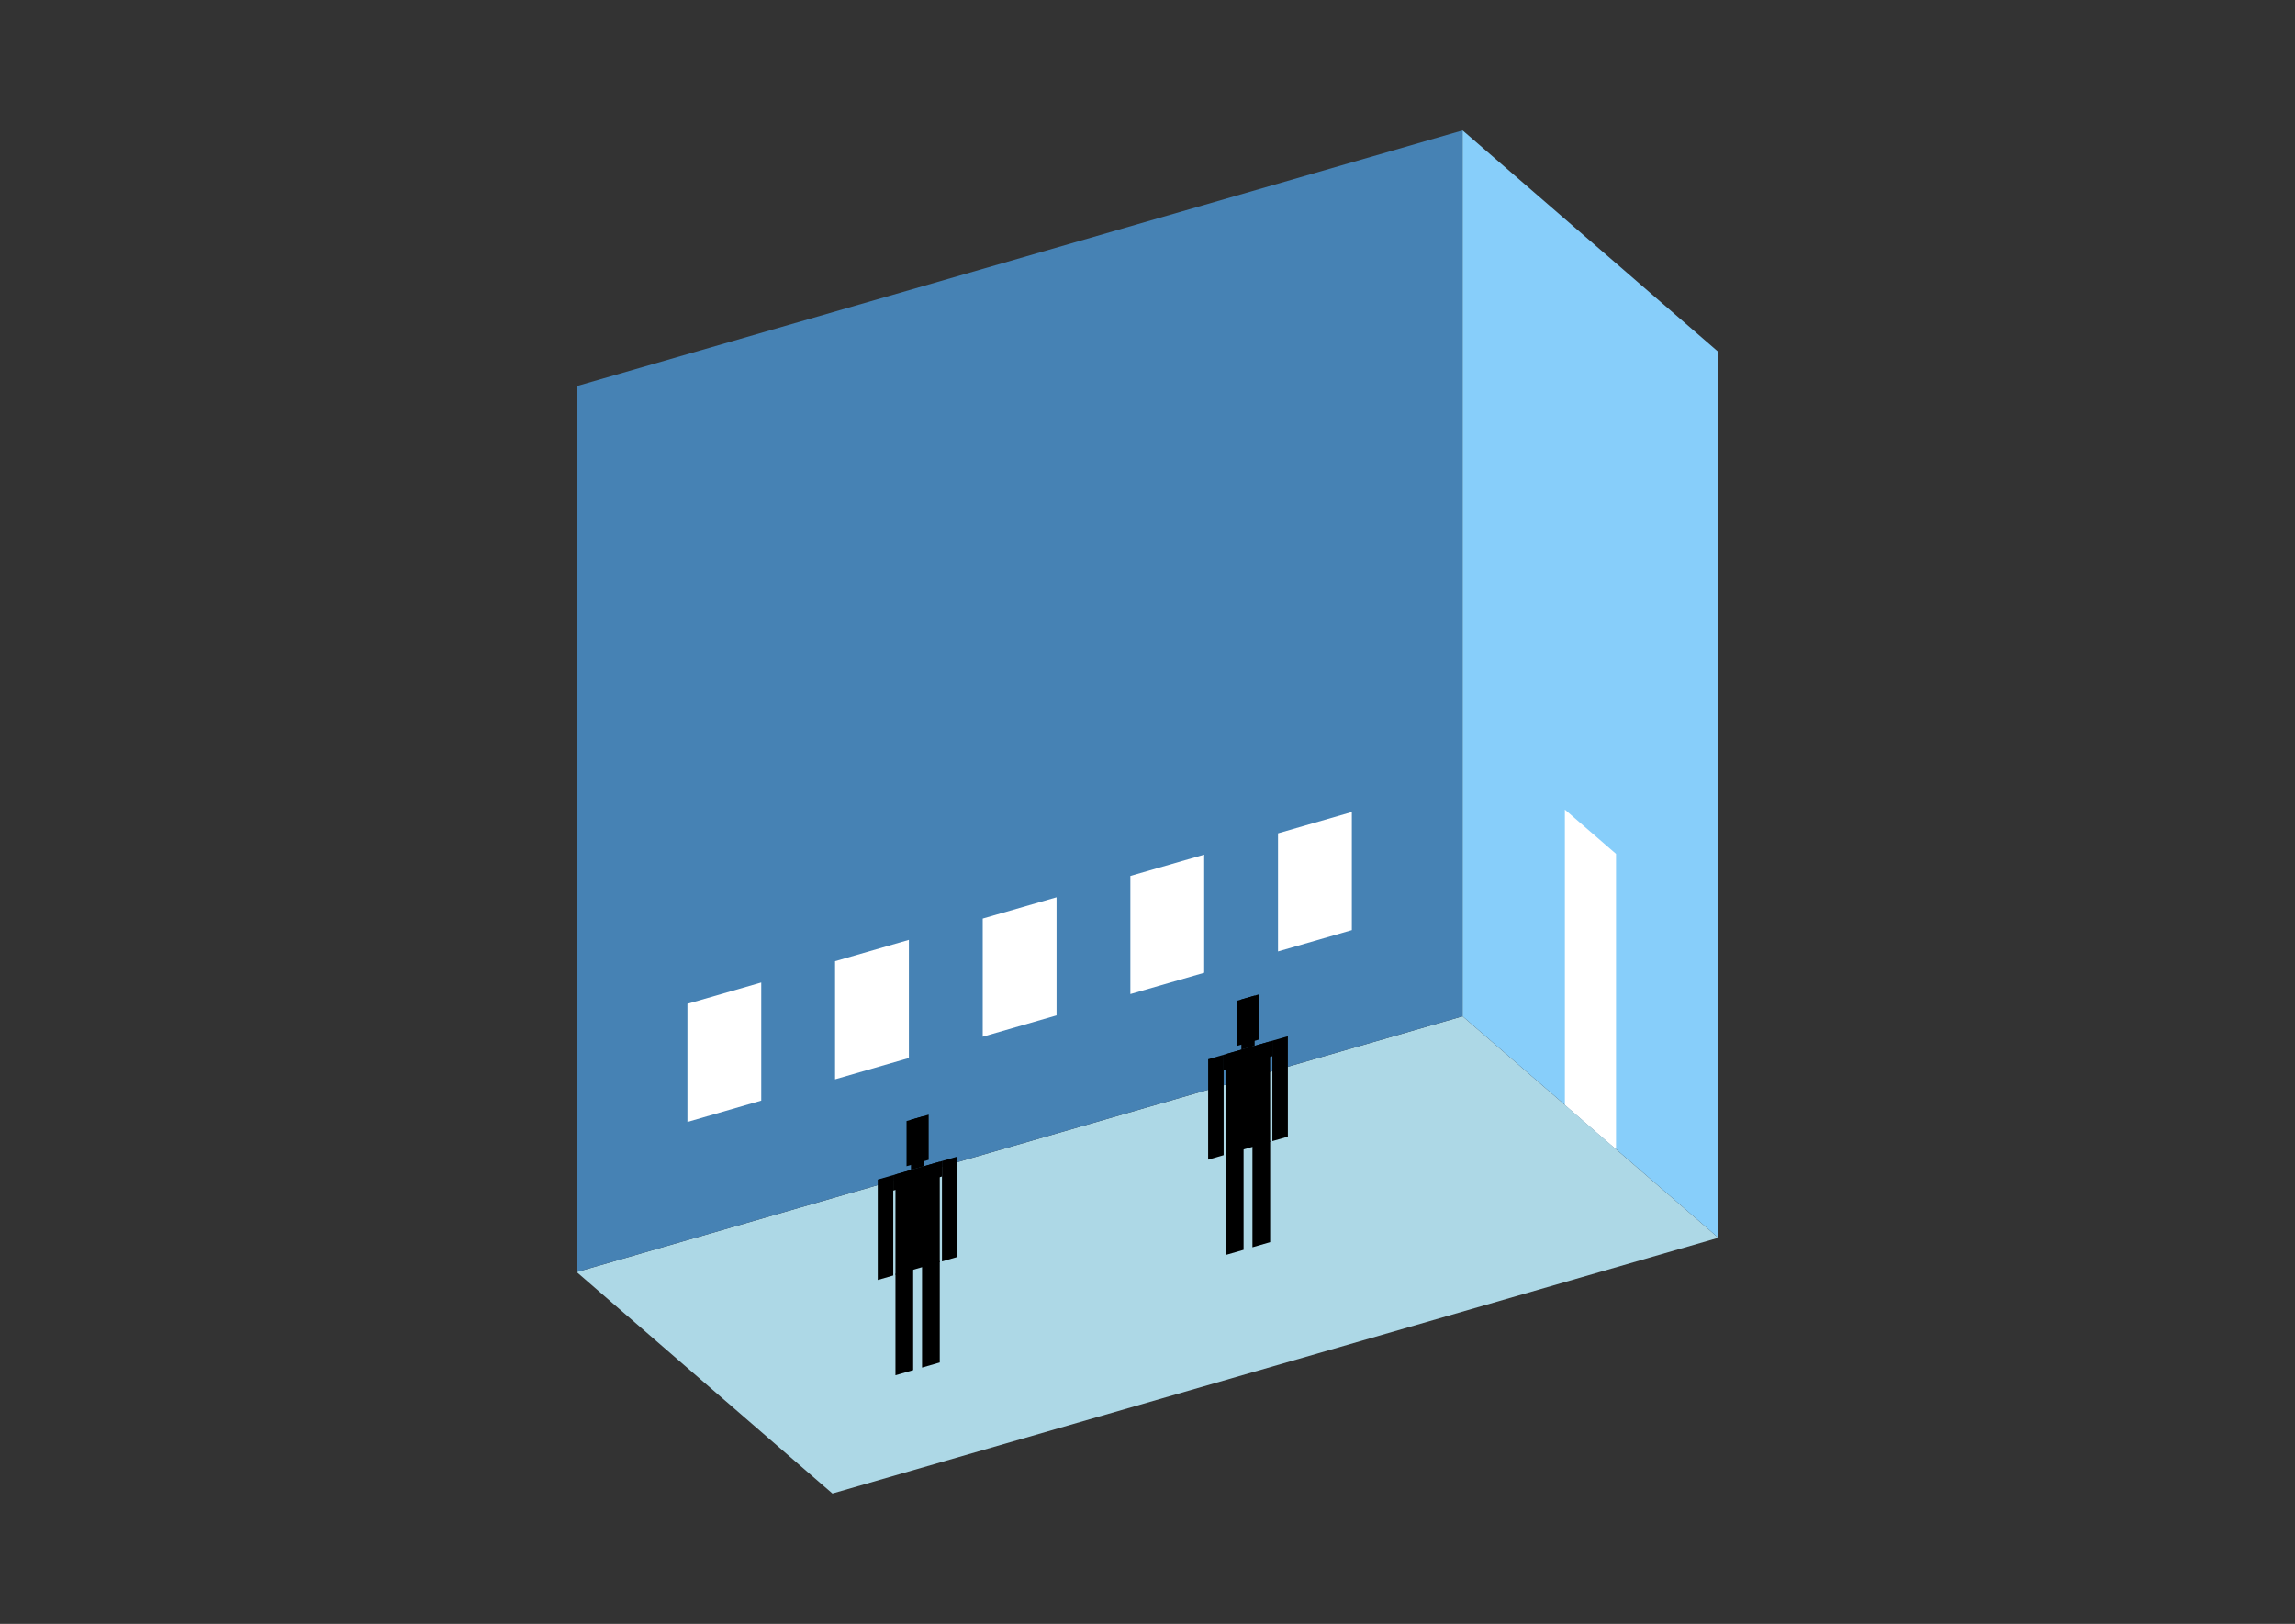 <?xml version="1.0" encoding="UTF-8"?>
<svg
  xmlns="http://www.w3.org/2000/svg"
  width="848"
  height="600"
  style="background-color:white"
>
  <rect width="100%" height="100%" fill="#333333" stroke="none"/>
  <polygon fill="lightblue" points="307.578,551.833 213.084,469.998 540.422,375.504 634.916,457.339" />
  <polygon fill="steelblue" points="213.084,469.998 213.084,142.661 540.422,48.167 540.422,375.504" />
  <polygon fill="lightskyblue" points="634.916,457.339 634.916,130.002 540.422,48.167 540.422,375.504" />
  <polygon fill="white" points="597.118,424.605 597.118,315.493 578.219,299.126 578.219,408.238" />
  <polygon fill="white" points="254.002,414.542 254.002,370.897 281.28,363.022 281.28,406.667" />
  <polygon fill="white" points="308.558,398.793 308.558,355.148 335.836,347.273 335.836,390.918" />
  <polygon fill="white" points="363.114,383.044 363.114,339.399 390.392,331.524 390.392,375.169" />
  <polygon fill="white" points="417.67,367.295 417.67,323.65 444.948,315.775 444.948,359.42" />
  <polygon fill="white" points="472.226,351.546 472.226,307.901 499.504,300.026 499.504,343.671" />
  <polygon fill="hsl(360.0,50.0%,54.496%)" points="452.956,463.683 452.956,426.213 459.503,424.324 459.503,461.793" />
  <polygon fill="hsl(360.0,50.0%,54.496%)" points="469.323,458.958 469.323,421.489 462.776,423.379 462.776,460.848" />
  <polygon fill="hsl(360.0,50.0%,54.496%)" points="446.41,428.474 446.41,391.376 452.138,389.722 452.138,426.821" />
  <polygon fill="hsl(360.0,50.0%,54.496%)" points="470.141,421.623 470.141,384.525 475.87,382.872 475.87,419.97" />
  <polygon fill="hsl(360.0,50.0%,54.496%)" points="452.138,395.451 452.138,389.722 470.141,384.525 470.141,390.254" />
  <polygon fill="hsl(360.0,50.0%,54.496%)" points="452.956,426.584 452.956,389.486 469.323,384.762 469.323,421.86" />
  <polygon fill="hsl(360.0,50.0%,54.496%)" points="457.048,386.45 457.048,369.756 465.231,367.394 465.231,384.088" />
  <polygon fill="hsl(360.0,50.0%,54.496%)" points="458.685,387.833 458.685,369.283 463.595,367.866 463.595,386.415" />
  <polygon fill="hsl(360.0,50.0%,50.275%)" points="330.874,508.136 330.874,470.667 337.421,468.777 337.421,506.246" />
  <polygon fill="hsl(360.0,50.0%,50.275%)" points="347.241,503.411 347.241,465.942 340.694,467.832 340.694,505.301" />
  <polygon fill="hsl(360.0,50.0%,50.275%)" points="324.327,472.928 324.327,435.829 330.056,434.176 330.056,471.274" />
  <polygon fill="hsl(360.0,50.0%,50.275%)" points="348.059,466.077 348.059,428.979 353.788,427.325 353.788,464.423" />
  <polygon fill="hsl(360.0,50.0%,50.275%)" points="330.056,439.904 330.056,434.176 348.059,428.979 348.059,434.707" />
  <polygon fill="hsl(360.0,50.0%,50.275%)" points="330.874,471.038 330.874,433.94 347.241,429.215 347.241,466.313" />
  <polygon fill="hsl(360.0,50.0%,50.275%)" points="334.966,430.903 334.966,414.209 343.149,411.847 343.149,428.541" />
  <polygon fill="hsl(360.0,50.0%,50.275%)" points="336.602,432.286 336.602,413.737 341.513,412.319 341.513,430.868" />
</svg>
